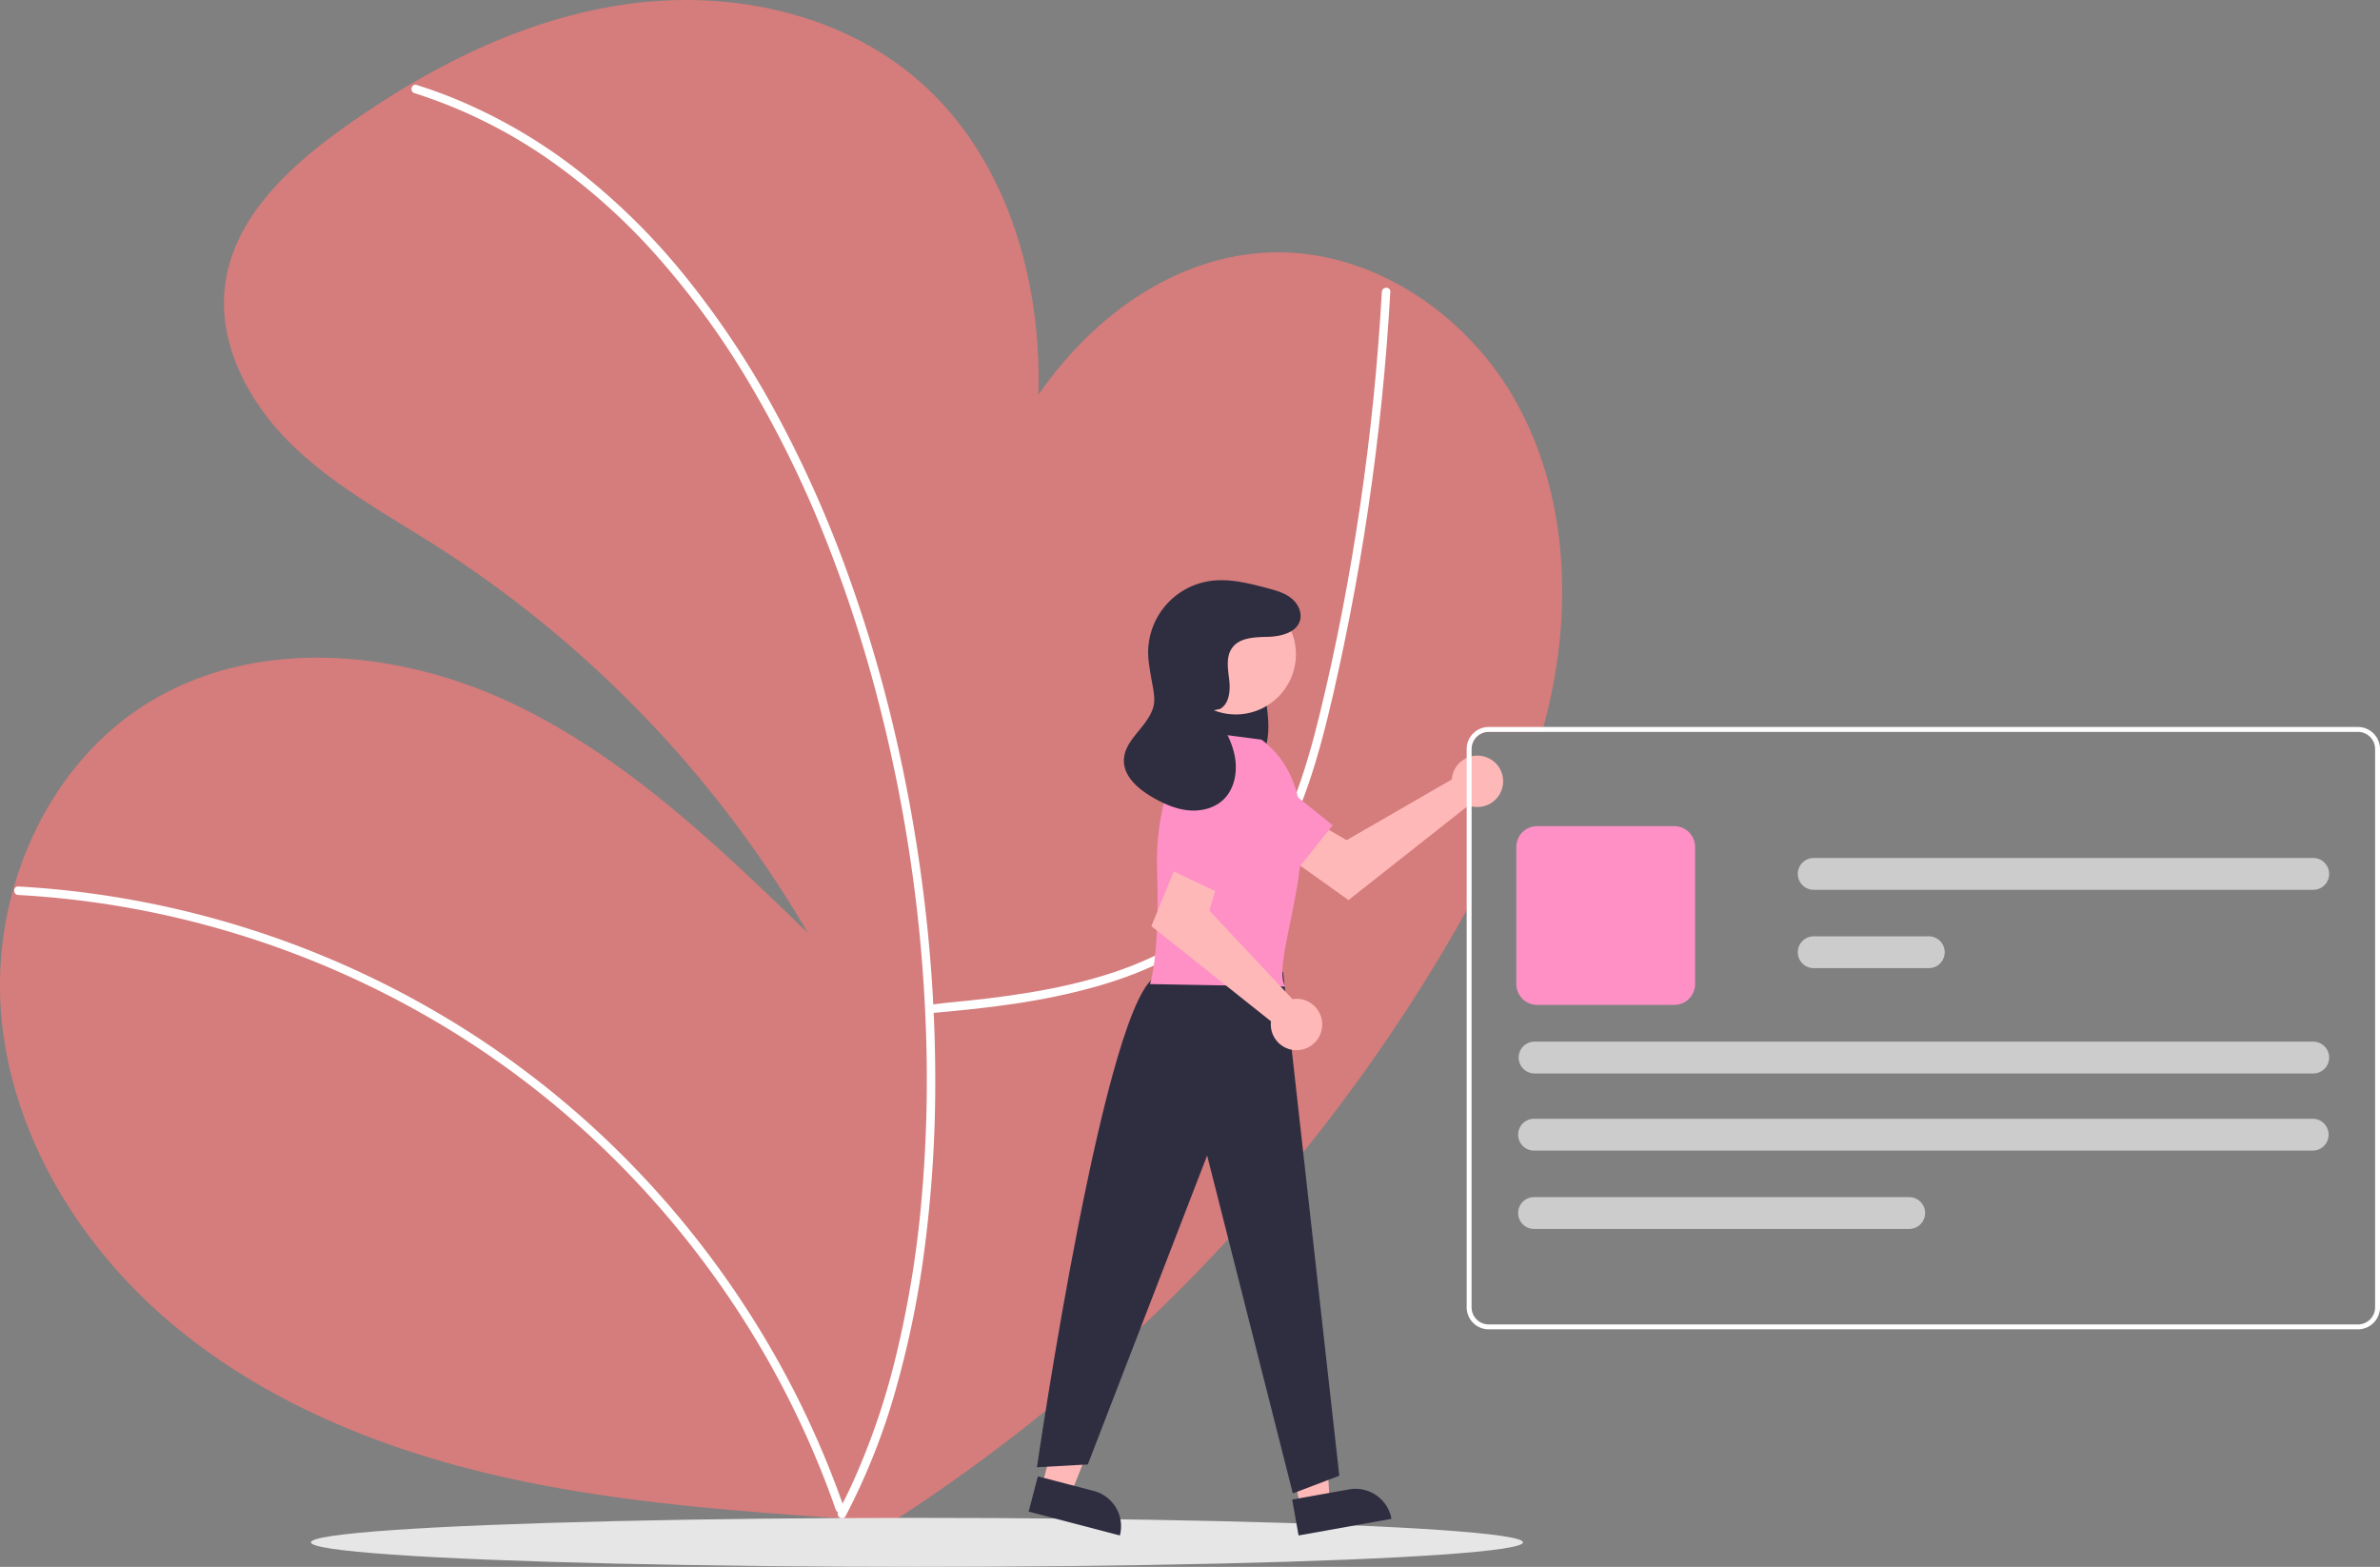 <svg xmlns="http://www.w3.org/2000/svg" width="868.831" height="571.982" viewBox="0 0 868.831 571.982">
  <rect x="0" y="0" width="868.831" height="571.982" fill="#808080" stroke="none"/>
  <g id="Group_23" transform="translate(-204.035 -328.738)">
    <path id="Path_34" d="M681.046,379.8q-1.5,7.9-3.6,15.634c-.152.6-.322,1.189-.491,1.788H657.475a6.264,6.264,0,0,0-6.257,6.257V459.01c-.59,1.1-1.189,2.19-1.788,3.28-3.093,5.631-6.311,11.2-9.6,16.7A634.775,634.775,0,0,1,422,696.689l5.292-11.942-5.828-.4c-42.235-2.887-84.614-6.087-125.857-15.58-43.147-9.931-85.355-27.156-119.171-55.715s-58.62-69.364-62.061-113.5a129.507,129.507,0,0,1,4.532-45.06c7.928-28.175,25.252-53.525,50.244-68.524,39.259-23.553,90.468-18.753,131.855.84s75.058,52.005,107.944,83.863a416.918,416.918,0,0,0-134.894-140.8c-18.378-11.763-37.882-22.239-53.507-37.48s-27.138-36.586-24.376-58.227c3.137-24.546,23.241-43.174,43.379-57.538,8.045-5.739,16.349-11.182,24.912-16.188,24.161-14.159,50.3-24.841,77.9-28.8,37.391-5.372,77.776,2.78,106.442,27.379,32.3,27.719,45.542,72.421,44.282,115.184,19.9-28.926,50.584-51.067,85.239-52.005,35.978-.965,70.178,21.766,88.2,52.926S687.777,344.452,681.046,379.8Z" transform="translate(90.025 198.686)" fill="#d57c7c"/>
    <path id="Path_35" d="M493.538,512.407c21.073-1.856,40.538-4.024,60.958-9.8,19.793-5.6,38.839-14.977,52.93-30.286,15.155-16.466,23.336-37.851,29.108-59.139,3.218-11.869,5.863-23.9,8.358-35.943q4.061-19.593,7.216-39.36,6.281-39.346,8.968-79.155.325-4.832.6-9.668c.112-1.989-2.981-1.982-3.093,0q-2.207,39.241-7.942,78.175c-3.773,25.5-8.6,50.894-14.724,75.939-5.188,21.217-11.906,42.765-25.212,60.428-12.478,16.563-30.5,27.386-49.96,33.857-19.8,6.585-40.68,9.214-61.372,11.169-2.538.24-3.29.468-5.83.692-1.967.173-1.986,3.268,0,3.093Z" transform="translate(49.902 186.214)" fill="#fff"/>
    <path id="Path_36" d="M121.312,495.193a335.209,335.209,0,0,1,78.393,13.814,338.783,338.783,0,0,1,73.008,31.779,330.519,330.519,0,0,1,61.48,46.29,338.658,338.658,0,0,1,48.025,57.263,335.293,335.293,0,0,1,34.366,66.622q1.633,4.3,3.146,8.644c.652,1.867,3.641,1.064,2.982-.822a338.459,338.459,0,0,0-32.831-68.28,342.859,342.859,0,0,0-47.107-59.345,334.278,334.278,0,0,0-60.14-47.994,341.382,341.382,0,0,0-151.577-50.392q-4.868-.408-9.746-.671c-1.989-.109-1.983,2.984,0,3.093Z" transform="translate(89.408 160.261)" fill="#fff"/>
    <path id="Path_37" d="M283.139,167.731A182.168,182.168,0,0,1,330.962,191.1a224.583,224.583,0,0,1,40.825,36.255,300.563,300.563,0,0,1,33.806,46.589,397.472,397.472,0,0,1,26.879,54.647,494.467,494.467,0,0,1,19.574,59.438,555.529,555.529,0,0,1,12.516,62.1,554.409,554.409,0,0,1,5.388,62.454A494.748,494.748,0,0,1,468.18,572.5a381.608,381.608,0,0,1-8.995,55.157,260.615,260.615,0,0,1-16.228,47.694q-2.411,5.221-5.115,10.3c-.935,1.756,1.733,3.32,2.671,1.561a238.4,238.4,0,0,0,18.265-45.971,356.015,356.015,0,0,0,10.892-54.078,470.511,470.511,0,0,0,3.6-59.79,548.583,548.583,0,0,0-3.743-62.828,565.927,565.927,0,0,0-10.9-62.778,512.282,512.282,0,0,0-18.218-61.14,425.414,425.414,0,0,0-25.334-56.265,326.175,326.175,0,0,0-32.484-49.03A241.865,241.865,0,0,0,342.909,196a191.9,191.9,0,0,0-46.539-26.845q-6.12-2.436-12.409-4.406c-1.9-.6-2.717,2.386-.822,2.982Z" transform="translate(72.189 195.012)" fill="#fff"/>
    <ellipse id="Ellipse_19" cx="221.232" cy="8.939" rx="221.232" ry="8.939" transform="translate(317.549 882.843)" fill="#e6e6e6"/>
    <path id="Path_38" d="M700.3,445.878a9.407,9.407,0,0,0-.214,1.466l-38.4,22.152-9.333-5.373-9.95,13.026,19.966,14.231,43.807-34.559a9.382,9.382,0,1,0-5.878-10.942Z" transform="translate(33.945 165.935)" fill="#ffb8b8"/>
    <path id="Path_39" d="M608.745,459.376l30.234,21.549L652.5,463.971l-29.391-23.583a11.91,11.91,0,0,0-17.152,2.377h0A11.91,11.91,0,0,0,608.745,459.376Z" transform="translate(38.049 166.027)" fill="#fe90c5"/>
    <path id="Path_40" d="M425.519,602.1l10.6,2.777,15.759-39.566-15.645-4.1Z" transform="translate(158.863 269.175)" fill="#ffb8b8"/>
    <path id="Path_41" d="M0,0H34.441V13.307H13.307A13.307,13.307,0,0,1,0,0H0Z" transform="matrix(-0.967, -0.253, 0.253, -0.967, 612.85, 889.258)" fill="#2f2e41"/>
    <path id="Path_42" d="M530.06,610.123l10.788-1.927-2.3-42.528-15.922,2.844Z" transform="translate(148.557 268.703)" fill="#ffb8b8"/>
    <path id="Path_43" d="M0,0H34.441V13.307H13.307A13.307,13.307,0,0,1,0,0H0Z" transform="translate(711.994 883.201) rotate(169.872)" fill="#2f2e41"/>
    <path id="Path_44" d="M618.94,395.241c2.658.647,4.821,3.356,6.12,6.494a45.3,45.3,0,0,1,2.417,10.2c1.021,6.487,2,13.509-.11,19.516-2.474,7.041-9.066,10.729-14.784,9s-10.265-8.238-11.819-15.727a38.087,38.087,0,0,1,2.614-22.422c1.624-3.7,3.863-7.11,6.838-8.778a6.748,6.748,0,0,1,9,1.875" transform="translate(38.434 170.826)" fill="#2f2e41"/>
    <path id="Path_45" d="M627.336,526.948,647.874,710.9l-16.963,6.441L599.626,593.988,556.069,706.775,537.5,707.806s25.475-175.495,44.355-179.483Z" transform="translate(45.079 156.563)" fill="#2f2e41"/>
    <ellipse id="Ellipse_20" cx="21.954" cy="21.954" rx="21.954" ry="21.954" transform="translate(633.209 545.635)" fill="#ffb8b8"/>
    <path id="Path_46" d="M624.406,431.761l-23.725-3.095s-15.473,18.567-14.441,50.544-2.579,41.776-2.579,41.776l49.467.894C625.978,512.048,655.888,455.576,624.406,431.761Z" transform="translate(40.18 166.993)" fill="#fe90c5"/>
    <path id="Path_47" d="M637.212,532.106a9.391,9.391,0,0,0-1.476.127l-30.351-32.31,3.094-10.315-14.957-6.7L584.238,505.6l43.667,34.735a9.382,9.382,0,1,0,9.307-8.226Z" transform="translate(40.119 161.237)" fill="#ffb8b8"/>
    <path id="Path_48" d="M604.643,445.312l-14.058,34.363,19.6,9.284,16.231-34.007a11.91,11.91,0,0,0-6.239-16.153h0a11.91,11.91,0,0,0-15.533,6.514Z" transform="translate(39.445 166.012)" fill="#fe90c5"/>
    <path id="Path_49" d="M608.11,414.01c3.44-1.984,3.807-6.772,3.34-10.715s-1.248-8.34,1.07-11.565c2.767-3.849,8.325-3.925,13.064-4.051s10.508-1.513,11.736-6.091c.811-3.025-.924-6.271-3.415-8.17s-5.607-2.738-8.635-3.536c-6.775-1.785-13.771-3.585-20.708-2.6a26.4,26.4,0,0,0-22.492,29.48c1.123,8.806,2.751,12.651,1.682,16.533-1.991,7.232-10.575,11.877-10.746,19.376-.134,5.866,5.047,10.39,10.1,13.369,4.01,2.362,8.337,4.367,12.958,4.92s9.6-.506,13.038-3.638c4.44-4.039,5.538-10.788,4.265-16.654s-4.539-11.075-7.769-16.133" transform="translate(41.312 173.538)" fill="#2f2e41"/>
    <path id="Path_50" d="M1038.368,426.948H721.045A8.057,8.057,0,0,0,713,434.993v203.8a8.057,8.057,0,0,0,8.045,8.045h317.323a8.057,8.057,0,0,0,8.045-8.045v-203.8A8.057,8.057,0,0,0,1038.368,426.948Zm6.257,211.847a6.264,6.264,0,0,1-6.257,6.257H721.045a6.264,6.264,0,0,1-6.257-6.257v-203.8a6.264,6.264,0,0,1,6.257-6.257h317.323a6.264,6.264,0,0,1,6.257,6.257Z" transform="translate(26.453 167.176)" fill="#fff"/>
    <path id="Path_51" d="M790.931,532.7H740.875a7.607,7.607,0,0,1-7.6-7.6V475.041a7.607,7.607,0,0,1,7.6-7.6h50.057a7.607,7.607,0,0,1,7.6,7.6V525.1A7.607,7.607,0,0,1,790.931,532.7Z" transform="translate(24.301 162.878)" fill="#fe90c5"/>
    <path id="Path_52" d="M1024.071,598.573H739.823a5.81,5.81,0,1,1,0-11.62h284.25a5.81,5.81,0,0,1,0,11.62Z" transform="translate(24.223 150.194)" fill="#ccc"/>
    <path id="Path_53" d="M1024.29,567.073H740.04a5.81,5.81,0,1,1,0-11.62h284.25a5.81,5.81,0,1,1,0,11.62Z" transform="translate(24.2 153.537)" fill="#ccc"/>
    <path id="Path_54" d="M896.049,524.063H854.037a5.81,5.81,0,0,1,0-11.62h42.012a5.81,5.81,0,0,1,0,11.62Z" transform="translate(12.102 158.102)" fill="#ccc"/>
    <path id="Path_55" d="M1036.389,492.073H854.04a5.81,5.81,0,0,1,0-11.62h182.349a5.81,5.81,0,0,1,0,11.62Z" transform="translate(12.102 161.497)" fill="#ccc"/>
    <path id="Path_56" d="M876.776,630.573H739.823a5.81,5.81,0,1,1,0-11.62H876.776a5.81,5.81,0,0,1,0,11.62Z" transform="translate(24.223 146.798)" fill="#ccc"/>
  </g>
</svg>
